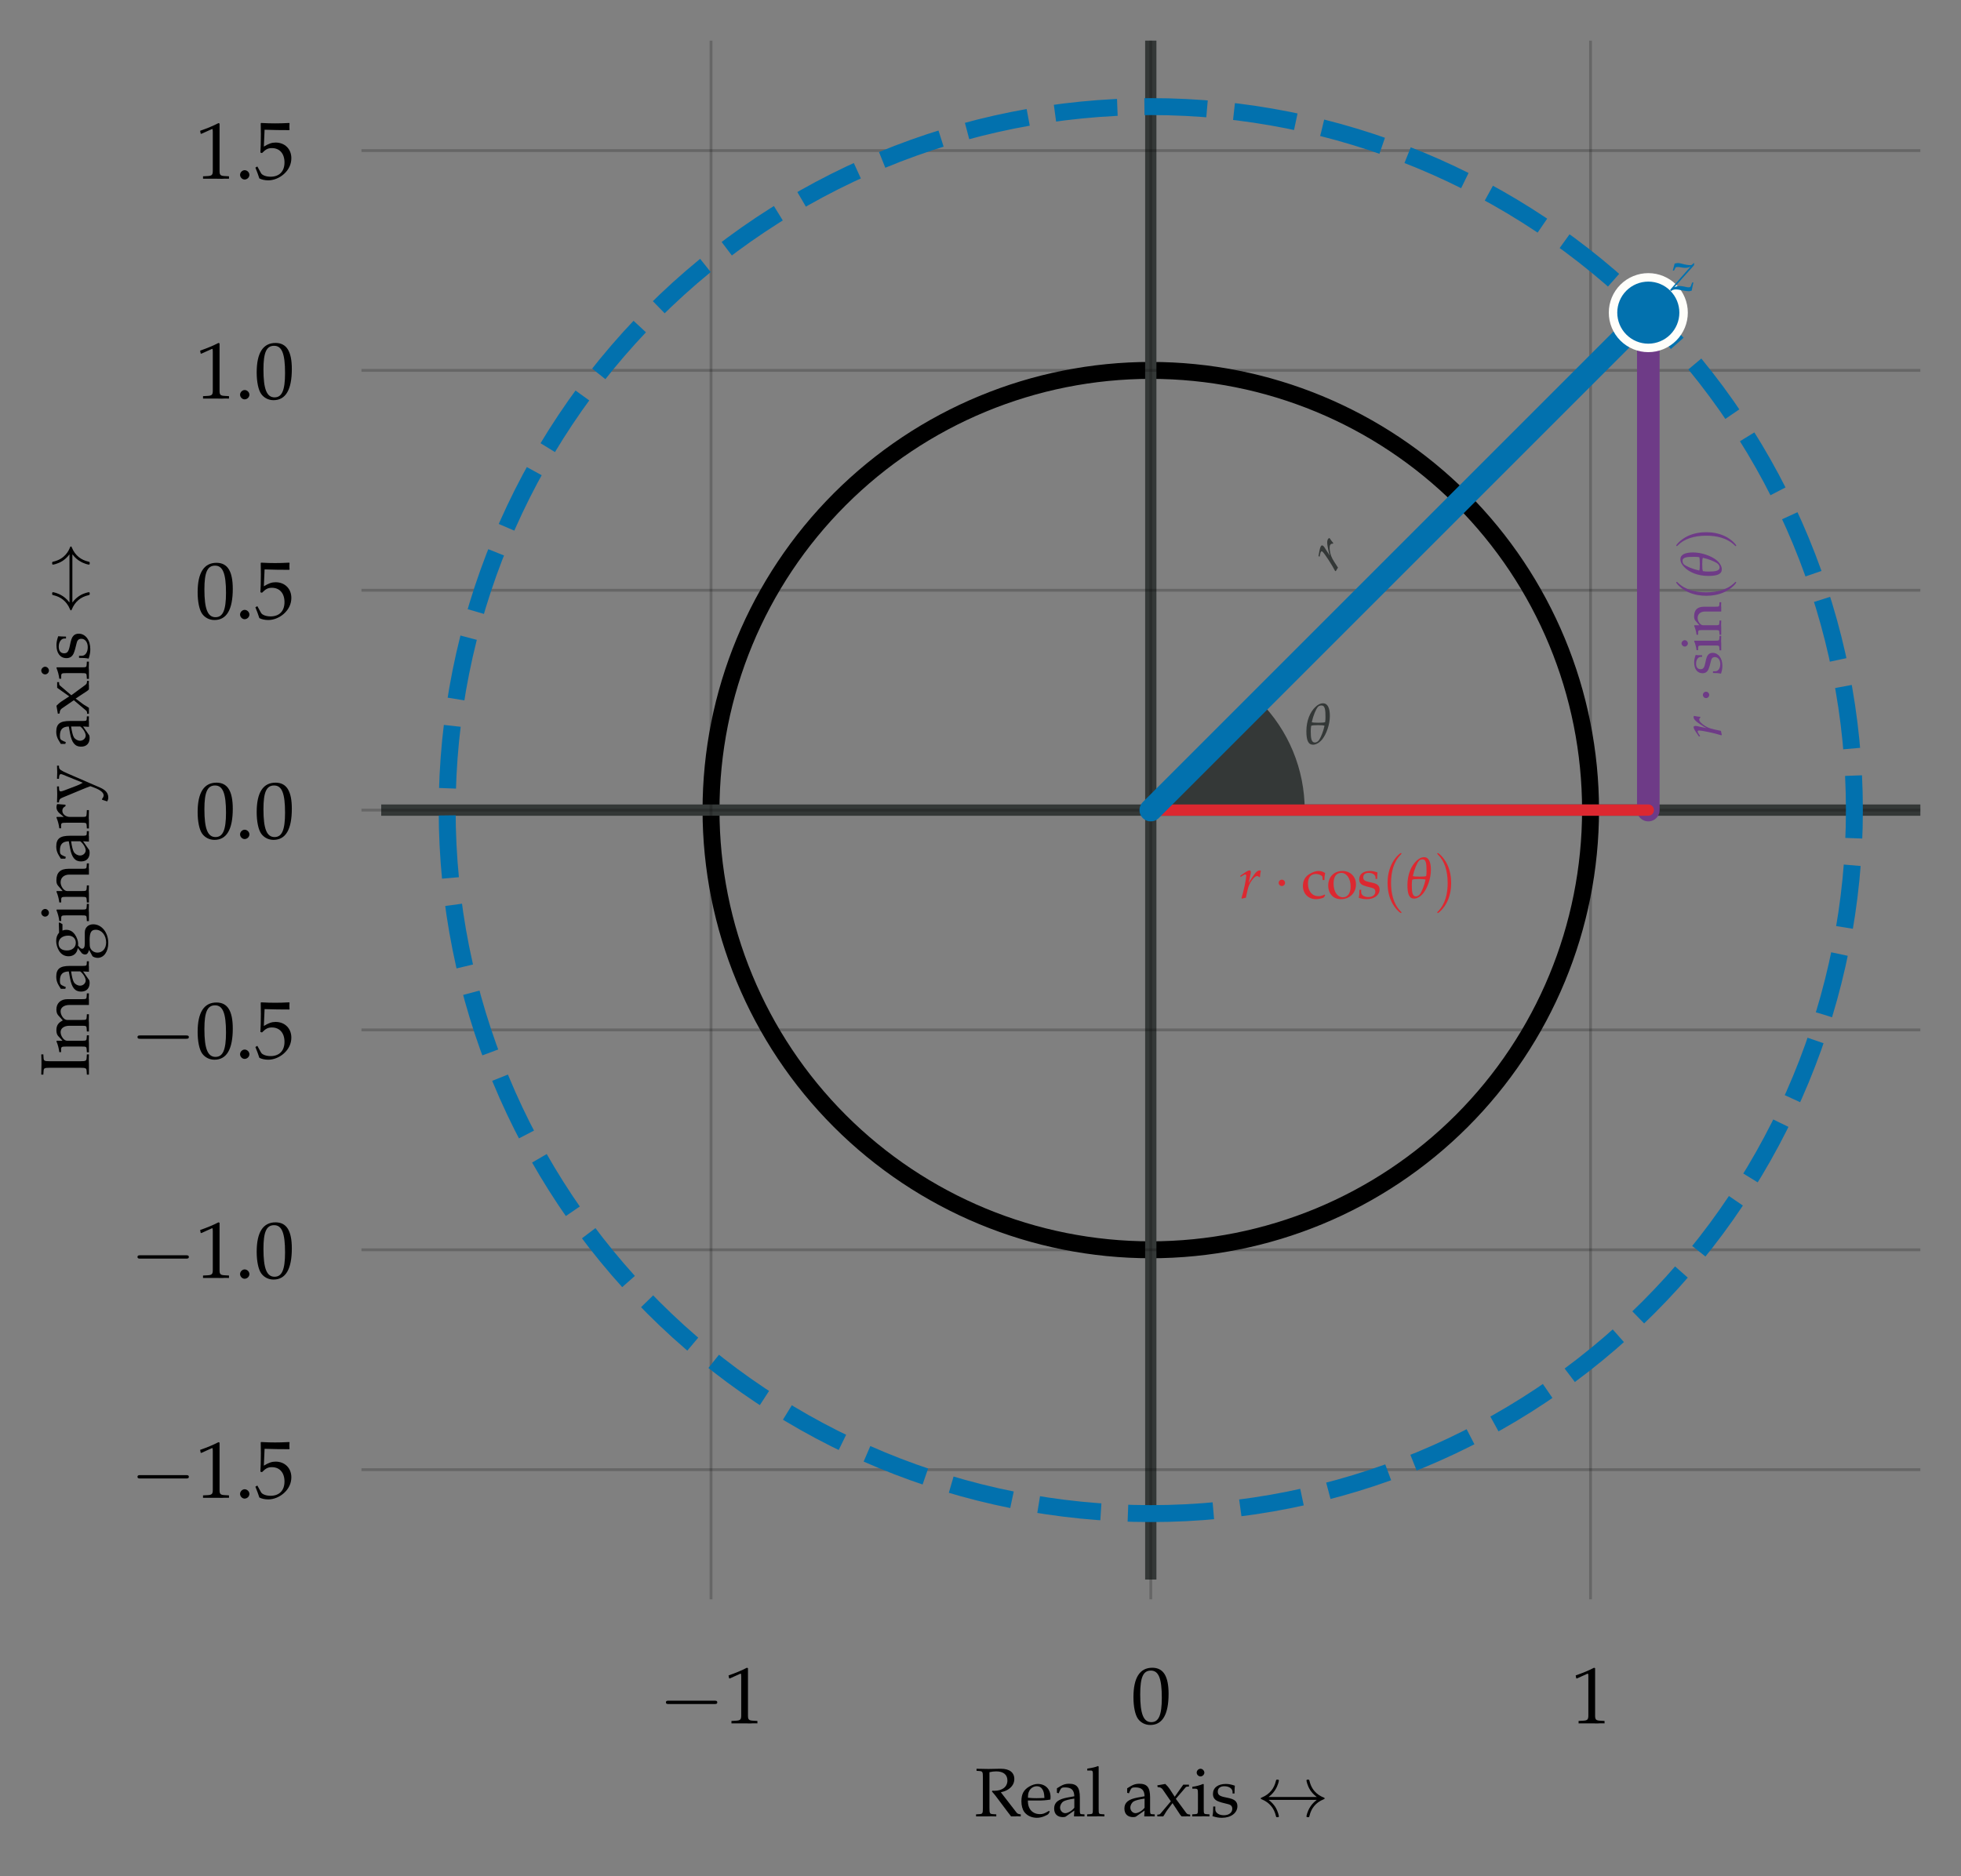 <?xml version="1.0" encoding="utf-8" standalone="no"?>
<!DOCTYPE svg PUBLIC "-//W3C//DTD SVG 1.1//EN"
  "http://www.w3.org/Graphics/SVG/1.1/DTD/svg11.dtd">
<svg xmlns:xlink="http://www.w3.org/1999/xlink" width="347.393pt" height="332.4pt" viewBox="0 0 347.393 332.4" xmlns="http://www.w3.org/2000/svg" version="1.1">
 <rect x="0" y="0" width="347.393" height="332.4" fill="#808080" stroke="none"/>
 <defs>
  <style type="text/css">*{stroke-linejoin: round; stroke-linecap: butt}</style>
 </defs>
 <g id="figure_1">
  <g id="patch_1">
   <path d="M 0 332.4 
L 347.393 332.4 
L 347.393 0 
L 0 0 
L 0 332.4 
z
" style="fill: none"/>
  </g>
  <g id="axes_1">
   <g id="patch_2">
    <path d="M 67.532 279.862 
L 340.193 279.862 
L 340.193 7.2 
L 67.532 7.2 
L 67.532 279.862 
z
" style="fill: none"/>
   </g>
   <g id="patch_3">
    <path d="M 203.862 221.434 
C 224.523 221.434 244.339 213.226 258.948 198.617 
C 273.557 184.008 281.766 164.191 281.766 143.531 
C 281.766 122.871 273.557 103.054 258.948 88.445 
C 244.339 73.836 224.523 65.627 203.862 65.627 
C 183.202 65.627 163.385 73.836 148.776 88.445 
C 134.168 103.054 125.959 122.871 125.959 143.531 
C 125.959 164.191 134.168 184.008 148.776 198.617 
C 163.385 213.226 183.202 221.434 203.862 221.434 
L 203.862 221.434 
z
" clip-path="url(#pcf9efd732b)" style="fill: none; stroke: #000000; stroke-width: 3; stroke-linejoin: miter"/>
   </g>
   <g id="line2d_1">
    <path d="M 67.532 143.531 
L 340.193 143.531 
" clip-path="url(#pcf9efd732b)" style="fill: none; stroke: #343837; stroke-width: 2; stroke-linecap: round"/>
   </g>
   <g id="line2d_2">
    <path d="M 203.862 279.862 
L 203.862 7.2 
" clip-path="url(#pcf9efd732b)" style="fill: none; stroke: #343837; stroke-width: 2; stroke-linecap: round"/>
   </g>
   <g id="matplotlib.axis_1">
    <g id="xtick_1">
     <g id="line2d_3">
      <path d="M 125.959 279.862 
L 125.959 7.2 
" clip-path="url(#pcf9efd732b)" style="fill: none; stroke: #000000; stroke-opacity: 0.2; stroke-width: 0.5; stroke-linecap: round"/>
     </g>
     <g id="line2d_4">
      <defs>
       <path id="m6839aabc64" d="M 0 0 
L 0 3.5 
" style="stroke: #000000; stroke-opacity: 0.2; stroke-width: 0.5"/>
      </defs>
      <g>
       <use xlink:href="#m6839aabc64" x="125.959" y="279.862" style="fill-opacity: 0.2; stroke: #000000; stroke-opacity: 0.2; stroke-width: 0.5"/>
      </g>
     </g>
     <g id="text_1">
      <!-- $\mathdefault{−1}$ -->
      <g transform="translate(116.736 305.341)scale(0.14 -0.14)">
       <defs>
        <path id="CMSY10-0" d="M 4218 1472 
C 4326 1472 4442 1472 4442 1600 
C 4442 1728 4326 1728 4218 1728 
L 755 1728 
C 646 1728 531 1728 531 1600 
C 531 1472 646 1472 755 1472 
L 4218 1472 
z
" transform="scale(0.016)"/>
        <path id="URWPalladioL-Roma-31" d="M 429 3571 
L 493 3571 
L 1318 3942 
C 1325 3949 1331 3949 1338 3949 
C 1376 3949 1389 3891 1389 3737 
L 1389 633 
C 1389 300 1318 230 973 211 
L 614 192 
L 614 0 
C 1600 0 1600 0 1670 0 
C 1754 0 1894 0 2112 -7 
C 2189 6 2413 6 2675 0 
L 2675 192 
L 2342 211 
C 1990 229 1926 299 1926 628 
L 1926 4383 
L 1837 4416 
C 1421 4199 966 4009 384 3807 
L 429 3571 
z
" transform="scale(0.016)"/>
       </defs>
       <use xlink:href="#CMSY10-0" transform="scale(1.038)"/>
       <use xlink:href="#URWPalladioL-Roma-31" transform="translate(81.942 0)scale(0.996)"/>
      </g>
     </g>
    </g>
    <g id="xtick_2">
     <g id="line2d_5">
      <path d="M 203.862 279.862 
L 203.862 7.2 
" clip-path="url(#pcf9efd732b)" style="fill: none; stroke: #000000; stroke-opacity: 0.2; stroke-width: 0.5; stroke-linecap: round"/>
     </g>
     <g id="line2d_6">
      <g>
       <use xlink:href="#m6839aabc64" x="203.862" y="279.862" style="fill-opacity: 0.2; stroke: #000000; stroke-opacity: 0.2; stroke-width: 0.5"/>
      </g>
     </g>
     <g id="text_2">
      <!-- $\mathdefault{0}$ -->
      <g transform="translate(200.376 305.341)scale(0.14 -0.14)">
       <defs>
        <path id="URWPalladioL-Roma-30" d="M 1683 4416 
C 691 4416 186 3628 186 2076 
C 186 1326 320 679 544 365 
C 768 51 1126 -128 1523 -128 
C 2490 -128 2976 704 2976 2345 
C 2976 3749 2560 4416 1683 4416 
z
M 1568 4191 
C 2189 4191 2438 3563 2438 2025 
C 2438 660 2195 96 1606 96 
C 986 96 723 743 723 2307 
C 723 3660 960 4191 1568 4191 
z
" transform="scale(0.016)"/>
       </defs>
       <use xlink:href="#URWPalladioL-Roma-30" transform="scale(0.996)"/>
      </g>
     </g>
    </g>
    <g id="xtick_3">
     <g id="line2d_7">
      <path d="M 281.766 279.862 
L 281.766 7.2 
" clip-path="url(#pcf9efd732b)" style="fill: none; stroke: #000000; stroke-opacity: 0.2; stroke-width: 0.5; stroke-linecap: round"/>
     </g>
     <g id="line2d_8">
      <g>
       <use xlink:href="#m6839aabc64" x="281.766" y="279.862" style="fill-opacity: 0.2; stroke: #000000; stroke-opacity: 0.2; stroke-width: 0.5"/>
      </g>
     </g>
     <g id="text_3">
      <!-- $\mathdefault{1}$ -->
      <g transform="translate(278.279 305.341)scale(0.14 -0.14)">
       <use xlink:href="#URWPalladioL-Roma-31" transform="scale(0.996)"/>
      </g>
     </g>
    </g>
    <g id="text_4">
     <!-- Real axis $\leftrightarrow$ -->
     <g transform="translate(172.639 321.828)scale(0.12 -0.12)">
      <defs>
       <path id="URWPalladioL-Roma-52" d="M 1382 4096 
C 1600 4147 1792 4172 2010 4172 
C 2675 4172 3046 3867 3046 3328 
C 3046 2744 2579 2375 1837 2375 
C 1792 2375 1734 2375 1651 2382 
L 1613 2306 
C 1683 2223 1702 2198 1779 2115 
C 1869 2014 1888 1988 1946 1912 
L 3123 344 
C 3162 293 3200 242 3238 198 
C 3283 140 3322 83 3386 0 
C 3686 0 3750 0 3821 0 
C 3878 19 3878 19 4282 0 
L 4282 192 
C 4077 211 3974 249 3891 357 
L 2438 2236 
C 2797 2325 2963 2394 3174 2541 
C 3507 2775 3686 3093 3686 3461 
C 3686 4071 3238 4416 2445 4416 
L 2342 4416 
C 1510 4396 1510 4396 1293 4396 
C 1082 4396 1082 4396 186 4416 
L 186 4223 
L 448 4204 
C 742 4185 774 4128 774 3633 
L 774 782 
C 774 280 742 230 448 211 
L 141 192 
L 141 0 
C 518 -7 742 0 1075 0 
C 1408 19 1638 12 2016 0 
L 2016 192 
L 1709 211 
C 1414 230 1382 281 1382 787 
L 1382 4096 
z
" transform="scale(0.016)"/>
       <path id="URWPalladioL-Roma-65" d="M 2797 447 
L 2714 511 
C 2304 268 2157 211 1882 211 
C 1466 211 1120 396 941 710 
C 819 921 774 1100 762 1472 
L 1696 1472 
C 2138 1472 2413 1491 2854 1561 
C 2861 1651 2867 1708 2867 1786 
C 2867 2526 2394 3008 1677 3008 
C 1440 3008 1165 2924 902 2771 
C 378 2468 166 2069 166 1401 
C 166 998 262 652 435 409 
C 691 70 1120 -128 1600 -128 
C 1837 -128 2074 -77 2336 38 
C 2509 108 2643 192 2669 230 
L 2797 447 
z
M 2298 1708 
C 1965 1696 1811 1689 1581 1689 
C 1286 1689 1120 1696 774 1728 
C 774 2030 800 2172 883 2339 
C 1018 2623 1293 2796 1600 2796 
C 1811 2796 1978 2713 2093 2539 
C 2234 2326 2278 2140 2298 1708 
z
" transform="scale(0.016)"/>
       <path id="URWPalladioL-Roma-61" d="M 2074 544 
L 2042 0 
C 2458 0 2458 0 2541 0 
C 2573 19 2733 12 3014 0 
L 3014 192 
L 2765 204 
C 2611 211 2586 262 2586 576 
L 2586 1751 
C 2586 2688 2317 3027 1574 3027 
C 1299 3027 1043 2956 800 2809 
L 461 2604 
L 461 2187 
L 627 2142 
L 710 2341 
C 845 2642 909 2688 1203 2688 
C 1805 2688 2054 2450 2074 1866 
L 1440 1751 
C 570 1590 205 1289 205 730 
C 205 224 506 -64 1011 -64 
C 1126 -64 1235 -45 1280 -13 
L 2074 544 
z
M 2074 806 
C 1888 544 1485 300 1235 300 
C 979 300 755 537 755 812 
C 755 1049 883 1273 1075 1395 
C 1235 1491 1587 1580 2074 1651 
L 2074 806 
z
" transform="scale(0.016)"/>
       <path id="URWPalladioL-Roma-6c" d="M 147 4249 
L 506 4249 
C 621 4249 666 4179 666 3987 
L 666 672 
C 666 268 646 224 429 211 
L 134 192 
L 134 0 
C 774 0 774 0 934 0 
C 1094 19 1094 19 1734 0 
L 1734 192 
L 1440 211 
C 1222 224 1203 268 1203 672 
L 1203 4614 
L 1146 4665 
C 864 4557 653 4505 147 4429 
L 147 4249 
z
" transform="scale(0.016)"/>
       <path id="URWPalladioL-Roma-78" d="M 1843 1631 
L 2752 2694 
C 2790 2739 2861 2764 2970 2764 
L 3059 2764 
L 3059 2944 
L 2534 2944 
L 1741 1823 
L 1254 2566 
C 1158 2706 1088 2790 870 3008 
L 128 2879 
L 160 2713 
L 294 2700 
C 410 2693 550 2604 614 2514 
L 1382 1398 
L 429 269 
C 384 211 301 172 237 172 
L 128 172 
L 128 0 
L 678 0 
C 723 70 736 96 813 211 
C 915 390 1018 551 1062 602 
L 1536 1231 
L 2221 192 
L 2227 179 
C 2285 108 2336 44 2387 0 
C 2720 0 2720 0 2778 0 
C 2842 19 2842 19 3174 0 
L 3174 172 
L 3014 192 
C 2938 198 2861 249 2790 345 
L 1843 1631 
z
" transform="scale(0.016)"/>
       <path id="URWPalladioL-Roma-69" d="M 1203 2982 
L 1146 3008 
C 819 2873 486 2784 147 2746 
L 147 2568 
L 384 2568 
C 640 2568 666 2523 666 2103 
L 666 669 
C 666 268 646 223 429 211 
L 134 192 
L 134 0 
C 774 0 774 0 934 0 
C 1094 19 1094 19 1734 0 
L 1734 192 
L 1440 211 
C 1222 224 1203 268 1203 671 
L 1203 2982 
z
M 909 4416 
C 717 4416 550 4249 550 4057 
C 550 3871 717 3705 902 3705 
C 1088 3705 1261 3871 1261 4057 
C 1261 4236 1088 4416 909 4416 
z
" transform="scale(0.016)"/>
       <path id="URWPalladioL-Roma-73" d="M 262 917 
C 262 474 243 282 192 25 
C 525 -84 774 -128 1069 -128 
C 1907 -128 2502 320 2502 949 
C 2502 1148 2445 1295 2323 1423 
C 2157 1584 1946 1661 1382 1770 
C 858 1872 685 2001 685 2296 
C 685 2617 909 2796 1299 2796 
C 1728 2796 2054 2572 2054 2270 
L 2054 2123 
L 2234 2123 
C 2240 2495 2246 2649 2266 2847 
C 1926 2963 1696 3008 1434 3008 
C 691 3008 237 2655 237 2078 
C 237 1770 378 1552 672 1417 
C 845 1340 1184 1237 1619 1141 
C 1907 1077 2029 942 2029 698 
C 2029 352 1709 108 1254 108 
C 787 108 454 333 454 654 
L 454 917 
L 262 917 
z
" transform="scale(0.016)"/>
       <path id="CMSY10-24" d="M 1056 1728 
C 1408 1996 1581 2259 1632 2342 
C 1920 2784 1971 3187 1971 3193 
C 1971 3270 1894 3270 1843 3270 
C 1734 3270 1728 3257 1702 3142 
C 1555 2515 1178 1984 454 1683 
C 384 1657 358 1644 358 1600 
C 358 1555 390 1542 454 1516 
C 1120 1241 1549 742 1709 25 
C 1728 -52 1734 -71 1843 -71 
C 1894 -71 1971 -71 1971 6 
C 1971 19 1914 422 1645 851 
C 1517 1043 1331 1267 1056 1472 
L 5338 1472 
C 4986 1203 4813 940 4762 857 
C 4474 415 4422 12 4422 6 
C 4422 -71 4499 -71 4550 -71 
C 4659 -71 4666 -58 4691 57 
C 4838 684 5216 1222 5939 1516 
C 6016 1542 6035 1555 6035 1600 
C 6035 1644 5997 1664 5984 1670 
C 5702 1779 4928 2099 4685 3174 
C 4666 3251 4659 3270 4550 3270 
C 4499 3270 4422 3270 4422 3193 
C 4422 3180 4480 2777 4749 2348 
C 4877 2156 5062 1932 5338 1728 
L 1056 1728 
z
" transform="scale(0.016)"/>
      </defs>
      <use xlink:href="#URWPalladioL-Roma-52" transform="scale(0.996)"/>
      <use xlink:href="#URWPalladioL-Roma-65" transform="translate(66.55 0)scale(0.996)"/>
      <use xlink:href="#URWPalladioL-Roma-61" transform="translate(114.27 0)scale(0.996)"/>
      <use xlink:href="#URWPalladioL-Roma-6c" transform="translate(164.083 0)scale(0.996)"/>
      <use xlink:href="#URWPalladioL-Roma-61" transform="translate(217.98 0)scale(0.996)"/>
      <use xlink:href="#URWPalladioL-Roma-78" transform="translate(267.793 0)scale(0.996)"/>
      <use xlink:href="#URWPalladioL-Roma-69" transform="translate(319.2 0)scale(0.996)"/>
      <use xlink:href="#URWPalladioL-Roma-73" transform="translate(348.19 0)scale(0.996)"/>
      <use xlink:href="#CMSY10-24" transform="translate(416.583 0)scale(1.038)"/>
     </g>
    </g>
   </g>
   <g id="matplotlib.axis_2">
    <g id="ytick_1">
     <g id="line2d_9">
      <path d="M 67.532 260.386 
L 340.193 260.386 
" clip-path="url(#pcf9efd732b)" style="fill: none; stroke: #000000; stroke-opacity: 0.2; stroke-width: 0.5; stroke-linecap: round"/>
     </g>
     <g id="line2d_10">
      <defs>
       <path id="mf77268d7e3" d="M 0 0 
L -3.5 0 
" style="stroke: #000000; stroke-opacity: 0.2; stroke-width: 0.5"/>
      </defs>
      <g>
       <use xlink:href="#mf77268d7e3" x="67.532" y="260.386" style="fill-opacity: 0.2; stroke: #000000; stroke-opacity: 0.2; stroke-width: 0.5"/>
      </g>
     </g>
     <g id="text_5">
      <!-- $\mathdefault{−1.5}$ -->
      <g transform="translate(23.125 265.376)scale(0.14 -0.14)">
       <defs>
        <path id="URWPalladioL-Roma-2e" d="M 794 678 
C 602 678 429 499 429 307 
C 429 115 602 -64 787 -64 
C 992 -64 1171 108 1171 307 
C 1171 499 992 678 794 678 
z
" transform="scale(0.016)"/>
        <path id="URWPalladioL-Roma-35" d="M 813 3891 
C 1638 3865 1997 3859 2765 3859 
L 2797 3891 
C 2784 4006 2784 4057 2784 4140 
C 2784 4230 2784 4281 2797 4396 
L 2765 4428 
C 2285 4403 1997 4396 1651 4396 
C 1299 4396 1018 4403 538 4428 
L 506 4396 
C 512 4006 518 3724 518 3520 
C 518 2976 499 2360 480 2076 
L 608 2038 
C 909 2341 1082 2432 1395 2432 
C 2010 2432 2394 1992 2394 1295 
C 2394 579 1984 160 1286 160 
C 941 160 621 276 531 443 
L 237 973 
L 83 882 
C 230 514 307 308 397 25 
C 576 -71 832 -128 1107 -128 
C 1536 -128 1990 57 2342 366 
C 2733 715 2938 1153 2938 1631 
C 2938 2360 2419 2873 1690 2873 
C 1382 2873 1152 2790 755 2553 
L 813 3891 
z
" transform="scale(0.016)"/>
       </defs>
       <use xlink:href="#CMSY10-0" transform="scale(1.038)"/>
       <use xlink:href="#URWPalladioL-Roma-31" transform="translate(81.942 0)scale(0.996)"/>
       <use xlink:href="#URWPalladioL-Roma-2e" transform="translate(131.755 0)scale(0.996)"/>
       <use xlink:href="#URWPalladioL-Roma-35" transform="translate(156.661 0)scale(0.996)"/>
      </g>
     </g>
    </g>
    <g id="ytick_2">
     <g id="line2d_11">
      <path d="M 67.532 221.434 
L 340.193 221.434 
" clip-path="url(#pcf9efd732b)" style="fill: none; stroke: #000000; stroke-opacity: 0.2; stroke-width: 0.5; stroke-linecap: round"/>
     </g>
     <g id="line2d_12">
      <g>
       <use xlink:href="#mf77268d7e3" x="67.532" y="221.434" style="fill-opacity: 0.2; stroke: #000000; stroke-opacity: 0.2; stroke-width: 0.5"/>
      </g>
     </g>
     <g id="text_6">
      <!-- $\mathdefault{−1.0}$ -->
      <g transform="translate(23.125 226.424)scale(0.14 -0.14)">
       <use xlink:href="#CMSY10-0" transform="scale(1.038)"/>
       <use xlink:href="#URWPalladioL-Roma-31" transform="translate(81.942 0)scale(0.996)"/>
       <use xlink:href="#URWPalladioL-Roma-2e" transform="translate(131.755 0)scale(0.996)"/>
       <use xlink:href="#URWPalladioL-Roma-30" transform="translate(156.661 0)scale(0.996)"/>
      </g>
     </g>
    </g>
    <g id="ytick_3">
     <g id="line2d_13">
      <path d="M 67.532 182.482 
L 340.193 182.482 
" clip-path="url(#pcf9efd732b)" style="fill: none; stroke: #000000; stroke-opacity: 0.2; stroke-width: 0.5; stroke-linecap: round"/>
     </g>
     <g id="line2d_14">
      <g>
       <use xlink:href="#mf77268d7e3" x="67.532" y="182.482" style="fill-opacity: 0.2; stroke: #000000; stroke-opacity: 0.2; stroke-width: 0.5"/>
      </g>
     </g>
     <g id="text_7">
      <!-- $\mathdefault{−0.5}$ -->
      <g transform="translate(23.125 187.472)scale(0.14 -0.14)">
       <use xlink:href="#CMSY10-0" transform="scale(1.038)"/>
       <use xlink:href="#URWPalladioL-Roma-30" transform="translate(81.942 0)scale(0.996)"/>
       <use xlink:href="#URWPalladioL-Roma-2e" transform="translate(131.755 0)scale(0.996)"/>
       <use xlink:href="#URWPalladioL-Roma-35" transform="translate(156.661 0)scale(0.996)"/>
      </g>
     </g>
    </g>
    <g id="ytick_4">
     <g id="line2d_15">
      <path d="M 67.532 143.531 
L 340.193 143.531 
" clip-path="url(#pcf9efd732b)" style="fill: none; stroke: #000000; stroke-opacity: 0.2; stroke-width: 0.5; stroke-linecap: round"/>
     </g>
     <g id="line2d_16">
      <g>
       <use xlink:href="#mf77268d7e3" x="67.532" y="143.531" style="fill-opacity: 0.2; stroke: #000000; stroke-opacity: 0.2; stroke-width: 0.5"/>
      </g>
     </g>
     <g id="text_8">
      <!-- $\mathdefault{0.0}$ -->
      <g transform="translate(34.597 148.521)scale(0.14 -0.14)">
       <use xlink:href="#URWPalladioL-Roma-30" transform="scale(0.996)"/>
       <use xlink:href="#URWPalladioL-Roma-2e" transform="translate(49.813 0)scale(0.996)"/>
       <use xlink:href="#URWPalladioL-Roma-30" transform="translate(74.72 0)scale(0.996)"/>
      </g>
     </g>
    </g>
    <g id="ytick_5">
     <g id="line2d_17">
      <path d="M 67.532 104.579 
L 340.193 104.579 
" clip-path="url(#pcf9efd732b)" style="fill: none; stroke: #000000; stroke-opacity: 0.2; stroke-width: 0.5; stroke-linecap: round"/>
     </g>
     <g id="line2d_18">
      <g>
       <use xlink:href="#mf77268d7e3" x="67.532" y="104.579" style="fill-opacity: 0.2; stroke: #000000; stroke-opacity: 0.2; stroke-width: 0.5"/>
      </g>
     </g>
     <g id="text_9">
      <!-- $\mathdefault{0.5}$ -->
      <g transform="translate(34.597 109.569)scale(0.14 -0.14)">
       <use xlink:href="#URWPalladioL-Roma-30" transform="scale(0.996)"/>
       <use xlink:href="#URWPalladioL-Roma-2e" transform="translate(49.813 0)scale(0.996)"/>
       <use xlink:href="#URWPalladioL-Roma-35" transform="translate(74.72 0)scale(0.996)"/>
      </g>
     </g>
    </g>
    <g id="ytick_6">
     <g id="line2d_19">
      <path d="M 67.532 65.627 
L 340.193 65.627 
" clip-path="url(#pcf9efd732b)" style="fill: none; stroke: #000000; stroke-opacity: 0.2; stroke-width: 0.5; stroke-linecap: round"/>
     </g>
     <g id="line2d_20">
      <g>
       <use xlink:href="#mf77268d7e3" x="67.532" y="65.627" style="fill-opacity: 0.2; stroke: #000000; stroke-opacity: 0.2; stroke-width: 0.5"/>
      </g>
     </g>
     <g id="text_10">
      <!-- $\mathdefault{1.0}$ -->
      <g transform="translate(34.597 70.617)scale(0.14 -0.14)">
       <use xlink:href="#URWPalladioL-Roma-31" transform="scale(0.996)"/>
       <use xlink:href="#URWPalladioL-Roma-2e" transform="translate(49.813 0)scale(0.996)"/>
       <use xlink:href="#URWPalladioL-Roma-30" transform="translate(74.72 0)scale(0.996)"/>
      </g>
     </g>
    </g>
    <g id="ytick_7">
     <g id="line2d_21">
      <path d="M 67.532 26.676 
L 340.193 26.676 
" clip-path="url(#pcf9efd732b)" style="fill: none; stroke: #000000; stroke-opacity: 0.2; stroke-width: 0.5; stroke-linecap: round"/>
     </g>
     <g id="line2d_22">
      <g>
       <use xlink:href="#mf77268d7e3" x="67.532" y="26.676" style="fill-opacity: 0.2; stroke: #000000; stroke-opacity: 0.2; stroke-width: 0.5"/>
      </g>
     </g>
     <g id="text_11">
      <!-- $\mathdefault{1.5}$ -->
      <g transform="translate(34.597 31.666)scale(0.14 -0.14)">
       <use xlink:href="#URWPalladioL-Roma-31" transform="scale(0.996)"/>
       <use xlink:href="#URWPalladioL-Roma-2e" transform="translate(49.813 0)scale(0.996)"/>
       <use xlink:href="#URWPalladioL-Roma-35" transform="translate(74.72 0)scale(0.996)"/>
      </g>
     </g>
    </g>
    <g id="text_12">
     <!-- Imaginary axis  $\leftrightarrow$ -->
     <g transform="translate(15.754 190.667)rotate(-90)scale(0.12 -0.12)">
      <defs>
       <path id="URWPalladioL-Roma-49" d="M 1382 3633 
C 1382 4135 1414 4185 1709 4204 
L 2016 4223 
L 2016 4416 
C 1549 4396 1408 4396 1075 4396 
C 755 4396 602 4403 141 4416 
L 141 4223 
L 448 4204 
C 742 4185 774 4135 774 3633 
L 774 782 
C 774 280 742 230 448 211 
L 141 192 
L 141 0 
C 518 -7 742 0 1075 0 
C 1408 19 1638 12 2016 0 
L 2016 192 
L 1709 211 
C 1414 230 1382 281 1382 787 
L 1382 3633 
z
" transform="scale(0.016)"/>
       <path id="URWPalladioL-Roma-6d" d="M 115 2579 
L 352 2579 
C 608 2579 634 2534 634 2112 
L 634 672 
C 634 268 614 224 397 211 
L 102 192 
L 102 0 
C 717 0 736 0 915 0 
C 1094 19 1261 12 1677 0 
L 1677 192 
L 1408 211 
C 1190 223 1171 268 1171 670 
L 1171 2023 
C 1171 2311 1594 2624 1978 2624 
C 2323 2624 2560 2298 2560 1813 
L 2560 670 
C 2560 268 2541 223 2323 211 
L 2029 192 
L 2029 0 
C 2669 0 2669 0 2829 0 
C 2989 19 2989 19 3629 0 
L 3629 192 
L 3334 211 
C 3117 223 3098 268 3098 670 
L 3098 2023 
C 3098 2311 3520 2624 3904 2624 
C 4250 2624 4486 2298 4486 1813 
L 4486 0 
C 4877 0 4883 0 4992 0 
C 5075 19 5075 19 5562 0 
L 5562 192 
L 5261 211 
C 5043 223 5024 268 5024 670 
L 5024 1985 
C 5024 2617 4653 3014 4064 3014 
C 3840 3014 3654 2956 3539 2854 
L 3053 2419 
C 2848 2841 2586 3014 2144 3014 
C 1907 3014 1728 2956 1613 2854 
L 1171 2445 
L 1171 2988 
L 1114 3008 
C 787 2873 454 2783 115 2745 
L 115 2579 
z
" transform="scale(0.016)"/>
       <path id="URWPalladioL-Roma-67" d="M 3322 2452 
L 3482 2713 
L 3456 2790 
L 2547 2764 
C 2310 2956 2080 3033 1766 3033 
C 1485 3033 1158 2944 896 2790 
C 538 2586 352 2274 352 1885 
C 352 1413 646 1087 1120 1036 
L 614 638 
C 550 540 518 455 518 358 
C 518 179 634 76 941 -13 
L 384 -315 
C 294 -367 205 -604 205 -804 
C 205 -1388 774 -1792 1587 -1792 
C 2554 -1792 3315 -1183 3315 -399 
C 3315 64 3008 384 2560 384 
L 1536 384 
C 1203 384 1050 462 1050 638 
C 1050 723 1101 795 1267 939 
C 1306 972 1318 985 1344 1011 
C 1408 1004 1446 998 1498 998 
C 1773 998 2112 1119 2374 1305 
C 2662 1515 2803 1770 2803 2108 
C 2803 2235 2784 2318 2733 2452 
L 3322 2452 
z
M 1536 2816 
C 1971 2816 2266 2458 2266 1917 
C 2266 1502 1997 1216 1606 1216 
C 1178 1216 890 1547 890 2038 
C 890 2529 1126 2816 1536 2816 
z
M 1837 -64 
C 2560 -64 2810 -212 2810 -630 
C 2810 -1183 2304 -1594 1632 -1594 
C 1075 -1594 691 -1266 691 -791 
C 691 -502 858 -238 1114 -129 
C 1216 -77 1395 -64 1837 -64 
z
" transform="scale(0.016)"/>
       <path id="URWPalladioL-Roma-6e" d="M 2624 0 
C 3014 0 3021 0 3130 0 
C 3219 19 3219 19 3661 0 
L 3661 192 
L 3398 211 
C 3181 223 3162 262 3162 670 
L 3162 1902 
C 3162 2649 2810 3014 2093 3014 
C 1856 3014 1722 2969 1587 2854 
L 1101 2432 
L 1101 2988 
L 1043 3008 
C 717 2873 384 2784 45 2746 
L 45 2568 
L 282 2568 
C 538 2568 563 2523 563 2103 
L 563 669 
C 563 268 544 223 326 211 
L 38 192 
L 38 0 
C 474 -7 646 0 832 0 
C 1018 19 1190 12 1626 0 
L 1626 192 
L 1338 211 
C 1120 223 1101 268 1101 670 
L 1101 2023 
C 1101 2311 1523 2624 1914 2624 
C 2342 2624 2624 2304 2624 1813 
L 2624 0 
z
" transform="scale(0.016)"/>
       <path id="URWPalladioL-Roma-72" d="M 147 2579 
L 384 2579 
C 640 2579 666 2534 666 2112 
L 666 672 
C 666 268 646 224 429 211 
L 134 192 
L 134 0 
C 595 -7 762 0 922 0 
C 1050 19 1050 19 1837 0 
L 1837 192 
L 1504 211 
C 1216 230 1203 249 1203 669 
L 1203 1763 
C 1203 2145 1459 2463 1773 2463 
C 1965 2463 2099 2374 2202 2171 
L 2336 2171 
L 2394 2937 
C 2323 2982 2208 3008 2093 3008 
C 1901 3008 1696 2905 1562 2745 
L 1203 2324 
L 1203 2982 
L 1146 3008 
C 819 2873 486 2783 147 2745 
L 147 2579 
z
" transform="scale(0.016)"/>
       <path id="URWPalladioL-Roma-79" d="M 1901 569 
C 1760 812 1690 960 1574 1273 
L 1165 2349 
C 1126 2457 1101 2553 1101 2617 
C 1101 2707 1171 2758 1318 2765 
L 1562 2777 
L 1562 2957 
C 941 2937 941 2937 819 2937 
C 698 2937 698 2937 77 2957 
L 77 2777 
L 192 2765 
C 352 2745 429 2675 525 2451 
L 1222 774 
C 1402 339 1466 185 1581 -135 
L 1434 -525 
C 1229 -1063 979 -1364 736 -1364 
C 634 -1364 518 -1312 410 -1216 
L 326 -1216 
L 173 -1696 
C 294 -1760 397 -1792 518 -1792 
C 947 -1792 1222 -1562 1466 -1005 
L 2765 1990 
C 3021 2573 3142 2745 3302 2765 
L 3482 2777 
L 3482 2957 
C 2976 2937 2976 2937 2874 2937 
C 2771 2937 2771 2937 2266 2957 
L 2266 2777 
L 2432 2765 
C 2611 2752 2701 2694 2701 2605 
C 2701 2560 2688 2502 2662 2438 
L 1901 569 
z
" transform="scale(0.016)"/>
      </defs>
      <use xlink:href="#URWPalladioL-Roma-49" transform="scale(0.996)"/>
      <use xlink:href="#URWPalladioL-Roma-6d" transform="translate(33.574 0)scale(0.996)"/>
      <use xlink:href="#URWPalladioL-Roma-61" transform="translate(121.544 0)scale(0.996)"/>
      <use xlink:href="#URWPalladioL-Roma-67" transform="translate(171.357 0)scale(0.996)"/>
      <use xlink:href="#URWPalladioL-Roma-69" transform="translate(226.749 0)scale(0.996)"/>
      <use xlink:href="#URWPalladioL-Roma-6e" transform="translate(255.739 0)scale(0.996)"/>
      <use xlink:href="#URWPalladioL-Roma-61" transform="translate(313.721 0)scale(0.996)"/>
      <use xlink:href="#URWPalladioL-Roma-72" transform="translate(363.534 0)scale(0.996)"/>
      <use xlink:href="#URWPalladioL-Roma-79" transform="translate(402.886 0)scale(0.996)"/>
      <use xlink:href="#URWPalladioL-Roma-61" transform="translate(483.184 0)scale(0.996)"/>
      <use xlink:href="#URWPalladioL-Roma-78" transform="translate(532.998 0)scale(0.996)"/>
      <use xlink:href="#URWPalladioL-Roma-69" transform="translate(584.404 0)scale(0.996)"/>
      <use xlink:href="#URWPalladioL-Roma-73" transform="translate(613.394 0)scale(0.996)"/>
      <use xlink:href="#CMSY10-24" transform="translate(681.788 0)scale(1.038)"/>
     </g>
    </g>
   </g>
   <g id="patch_4">
    <path d="M 203.862 268.176 
C 236.919 268.176 268.626 255.043 292 231.668 
C 315.374 208.294 328.508 176.587 328.508 143.531 
C 328.508 110.475 315.374 78.768 292 55.393 
C 268.626 32.019 236.919 18.886 203.862 18.886 
C 170.806 18.886 139.099 32.019 115.725 55.393 
C 92.351 78.768 79.217 110.475 79.217 143.531 
C 79.217 176.587 92.351 208.294 115.725 231.668 
C 139.099 255.043 170.806 268.176 203.862 268.176 
L 203.862 268.176 
z
" clip-path="url(#pcf9efd732b)" style="fill: none; stroke-dasharray: 11.1,4.8; stroke-dashoffset: 0; stroke: #0271ae; stroke-width: 3; stroke-linejoin: miter"/>
   </g>
   <g id="patch_5">
    <path d="M 231.129 143.531 
C 231.129 139.95 230.423 136.405 229.053 133.097 
C 227.683 129.789 225.674 126.783 223.143 124.251 
L 203.862 143.531 
L 231.129 143.531 
z
" clip-path="url(#pcf9efd732b)" style="fill: #343837"/>
   </g>
   <g id="line2d_23">
    <path d="M 292 143.531 
L 292 55.393 
" clip-path="url(#pcf9efd732b)" style="fill: none; stroke: #6e3b87; stroke-width: 4; stroke-linecap: round"/>
   </g>
   <g id="line2d_24">
    <path d="M 203.862 143.531 
L 292 143.531 
" clip-path="url(#pcf9efd732b)" style="fill: none; stroke: #dc2830; stroke-width: 2; stroke-linecap: round"/>
   </g>
   <g id="line2d_25">
    <path d="M 203.862 143.531 
L 292 55.393 
" clip-path="url(#pcf9efd732b)" style="fill: none; stroke: #0271ae; stroke-width: 4; stroke-linecap: round"/>
    <defs>
     <path id="m52799fcb56" d="M 0 6.25 
C 1.658 6.25 3.247 5.591 4.419 4.419 
C 5.591 3.247 6.25 1.658 6.25 0 
C 6.25 -1.658 5.591 -3.247 4.419 -4.419 
C 3.247 -5.591 1.658 -6.25 0 -6.25 
C -1.658 -6.25 -3.247 -5.591 -4.419 -4.419 
C -5.591 -3.247 -6.25 -1.658 -6.25 0 
C -6.25 1.658 -5.591 3.247 -4.419 4.419 
C -3.247 5.591 -1.658 6.25 0 6.25 
z
" style="stroke: #fefefa; stroke-width: 1.5"/>
    </defs>
    <g clip-path="url(#pcf9efd732b)">
     <use xlink:href="#m52799fcb56" x="292" y="55.393" style="fill: #0271ae; stroke: #fefefa; stroke-width: 1.5"/>
    </g>
   </g>
   <g id="text_13">
    <!-- $r\cdot\sin(\theta)$ -->
    <g style="fill: #6e3b87" transform="translate(304.918 130.76)rotate(-90)scale(0.1 -0.1)">
     <defs>
      <path id="URWPalladioL-Ital-72" d="M 2355 2323 
C 2374 2566 2406 2771 2458 3033 
C 2387 3065 2362 3072 2330 3072 
C 2131 3072 1933 2918 1702 2591 
L 1530 2342 
C 1280 1984 1203 1850 1101 1627 
L 1152 1889 
C 1178 2035 1229 2291 1267 2431 
L 1306 2598 
C 1331 2707 1344 2790 1344 2867 
C 1344 2995 1293 3072 1197 3072 
C 1062 3072 819 2937 346 2598 
L 166 2470 
L 211 2342 
L 416 2476 
C 595 2591 666 2623 723 2623 
C 787 2623 832 2566 832 2483 
C 832 2112 557 797 301 -20 
L 365 -64 
C 461 -32 563 -13 710 19 
L 794 32 
L 960 797 
C 1075 1327 1222 1665 1504 2029 
C 1722 2310 1894 2444 2035 2444 
C 2131 2444 2195 2412 2266 2323 
L 2355 2323 
z
" transform="scale(0.016)"/>
      <path id="CMSY10-1" d="M 1229 1619 
C 1229 1804 1075 1958 890 1958 
C 704 1958 550 1804 550 1619 
C 550 1433 704 1280 890 1280 
C 1075 1280 1229 1433 1229 1619 
z
" transform="scale(0.016)"/>
      <path id="CMR10-28" d="M 2118 -1536 
C 2118 -1517 2118 -1504 2010 -1396 
C 1210 -589 1005 620 1005 1600 
C 1005 2713 1248 3827 2035 4627 
C 2118 4704 2118 4716 2118 4736 
C 2118 4780 2093 4800 2054 4800 
C 1990 4800 1414 4365 1037 3552 
C 710 2848 634 2137 634 1600 
C 634 1100 704 326 1056 -397 
C 1440 -1184 1990 -1600 2054 -1600 
C 2093 -1600 2118 -1581 2118 -1536 
z
" transform="scale(0.016)"/>
      <path id="PazoMath-Italic-71" d="M 2029 4544 
C 1754 4544 1472 4409 1178 4122 
C 608 3580 186 2616 186 1442 
C 186 427 390 -64 928 -64 
C 1267 -64 1664 172 1965 555 
C 2400 1110 2797 2163 2797 3127 
C 2797 4013 2554 4544 2029 4544 
z
M 1478 2112 
C 1914 2112 2093 2092 2202 2041 
C 2061 1397 1824 823 1619 491 
C 1491 294 1318 179 1126 179 
C 742 179 672 670 672 1429 
C 672 1627 685 1831 717 2035 
C 851 2092 1024 2112 1478 2112 
z
M 1869 4300 
C 2272 4300 2310 3777 2310 2986 
C 2310 2808 2298 2623 2272 2444 
C 2144 2399 1946 2380 1523 2380 
C 1088 2380 902 2399 787 2444 
C 954 3197 1248 3886 1478 4154 
C 1568 4249 1715 4300 1869 4300 
z
" transform="scale(0.016)"/>
      <path id="CMR10-29" d="M 1850 1600 
C 1850 2099 1779 2873 1427 3597 
C 1043 4384 493 4800 429 4800 
C 390 4800 365 4774 365 4736 
C 365 4716 365 4704 486 4589 
C 1114 3955 1478 2937 1478 1600 
C 1478 505 1242 -621 448 -1428 
C 365 -1504 365 -1517 365 -1536 
C 365 -1575 390 -1600 429 -1600 
C 493 -1600 1069 -1165 1446 -352 
C 1773 352 1850 1062 1850 1600 
z
" transform="scale(0.016)"/>
     </defs>
     <use xlink:href="#URWPalladioL-Ital-72" transform="scale(0.996)"/>
     <use xlink:href="#CMSY10-1" transform="translate(61.612 0)scale(1.038)"/>
     <use xlink:href="#URWPalladioL-Roma-73" transform="translate(111.022 0)scale(0.996)"/>
     <use xlink:href="#URWPalladioL-Roma-69" transform="translate(153.263 0)scale(0.996)"/>
     <use xlink:href="#URWPalladioL-Roma-6e" transform="translate(182.253 0)scale(0.996)"/>
     <use xlink:href="#CMR10-28" transform="translate(241.481 0)scale(1.038)"/>
     <use xlink:href="#PazoMath-Italic-71" transform="translate(284.22 0)scale(0.996)"/>
     <use xlink:href="#CMR10-29" transform="translate(333.934 0)scale(1.038)"/>
    </g>
   </g>
   <g id="text_14">
    <!-- $r\cdot\cos(\theta)$ -->
    <g style="fill: #dc2830" transform="translate(219.443 159.111)scale(0.1 -0.1)">
     <defs>
      <path id="URWPalladioL-Roma-63" d="M 2554 1995 
C 2554 2290 2586 2553 2643 2783 
C 2387 2937 2163 3008 1901 3008 
C 1594 3008 1235 2886 851 2643 
C 403 2360 166 1911 166 1347 
C 166 480 774 -128 1632 -128 
C 1965 -128 2445 -7 2509 89 
L 2643 294 
L 2579 390 
C 2342 262 2138 204 1907 204 
C 1197 204 730 756 730 1603 
C 730 2290 1050 2675 1626 2675 
C 1907 2675 2214 2547 2330 2386 
L 2374 1995 
L 2554 1995 
z
" transform="scale(0.016)"/>
      <path id="URWPalladioL-Roma-6f" d="M 1786 3008 
C 851 3008 205 2347 205 1391 
C 205 487 774 -128 1600 -128 
C 2586 -128 3290 557 3290 1520 
C 3290 2386 2662 3008 1786 3008 
z
M 1670 2796 
C 2259 2796 2694 2155 2694 1282 
C 2694 545 2368 83 1850 83 
C 1222 83 800 699 800 1609 
C 800 2379 1107 2796 1670 2796 
z
" transform="scale(0.016)"/>
     </defs>
     <use xlink:href="#URWPalladioL-Ital-72" transform="scale(0.996)"/>
     <use xlink:href="#CMSY10-1" transform="translate(61.612 0)scale(1.038)"/>
     <use xlink:href="#URWPalladioL-Roma-63" transform="translate(111.022 0)scale(0.996)"/>
     <use xlink:href="#URWPalladioL-Roma-6f" transform="translate(155.255 0)scale(0.996)"/>
     <use xlink:href="#URWPalladioL-Roma-73" transform="translate(209.651 0)scale(0.996)"/>
     <use xlink:href="#CMR10-28" transform="translate(253.137 0)scale(1.038)"/>
     <use xlink:href="#PazoMath-Italic-71" transform="translate(295.877 0)scale(0.996)"/>
     <use xlink:href="#CMR10-29" transform="translate(345.591 0)scale(1.038)"/>
    </g>
   </g>
   <g id="text_15">
    <!-- $r$ -->
    <g style="fill: #343837" transform="translate(236.169 101.507)rotate(-45)scale(0.1 -0.1)">
     <use xlink:href="#URWPalladioL-Ital-72" transform="scale(0.996)"/>
    </g>
   </g>
   <g id="text_16">
    <!-- $z$ -->
    <g style="fill: #0271ae" transform="translate(295.895 51.498)scale(0.1 -0.1)">
     <defs>
      <path id="URWPalladioL-Ital-7a" d="M -7 108 
L 51 -64 
C 237 83 410 140 634 140 
C 794 140 973 108 1306 32 
C 1690 -32 1888 -64 2061 -64 
C 2138 -64 2195 -52 2381 0 
C 2451 396 2502 612 2573 910 
L 2432 910 
L 2291 529 
C 2253 415 2176 371 2042 371 
C 1965 371 1862 383 1728 415 
L 1613 441 
C 1402 485 1184 517 1062 517 
C 858 517 685 479 454 383 
L 2624 2809 
L 2662 3014 
L 2605 3072 
L 2458 2924 
C 2394 2860 2330 2835 2240 2835 
C 2022 2835 1690 2886 1382 2969 
L 1267 3001 
C 1088 3046 960 3072 870 3072 
C 762 3072 634 3052 480 3007 
L 275 2230 
L 410 2230 
L 602 2598 
C 710 2623 768 2630 851 2630 
C 941 2630 1011 2623 1139 2598 
C 1357 2554 1523 2535 1658 2535 
C 1888 2535 2042 2573 2253 2681 
L -7 108 
z
" transform="scale(0.016)"/>
     </defs>
     <use xlink:href="#URWPalladioL-Ital-7a" transform="scale(0.996)"/>
    </g>
   </g>
   <g id="text_17">
    <!-- $\theta$ -->
    <g style="fill: #343837" transform="translate(231.129 131.845)scale(0.1 -0.1)">
     <use xlink:href="#PazoMath-Italic-71" transform="scale(0.996)"/>
    </g>
   </g>
  </g>
 </g>
 <defs>
  <clipPath id="pcf9efd732b">
   <rect x="67.532" y="7.2" width="272.662" height="272.662"/>
  </clipPath>
 </defs>
</svg>